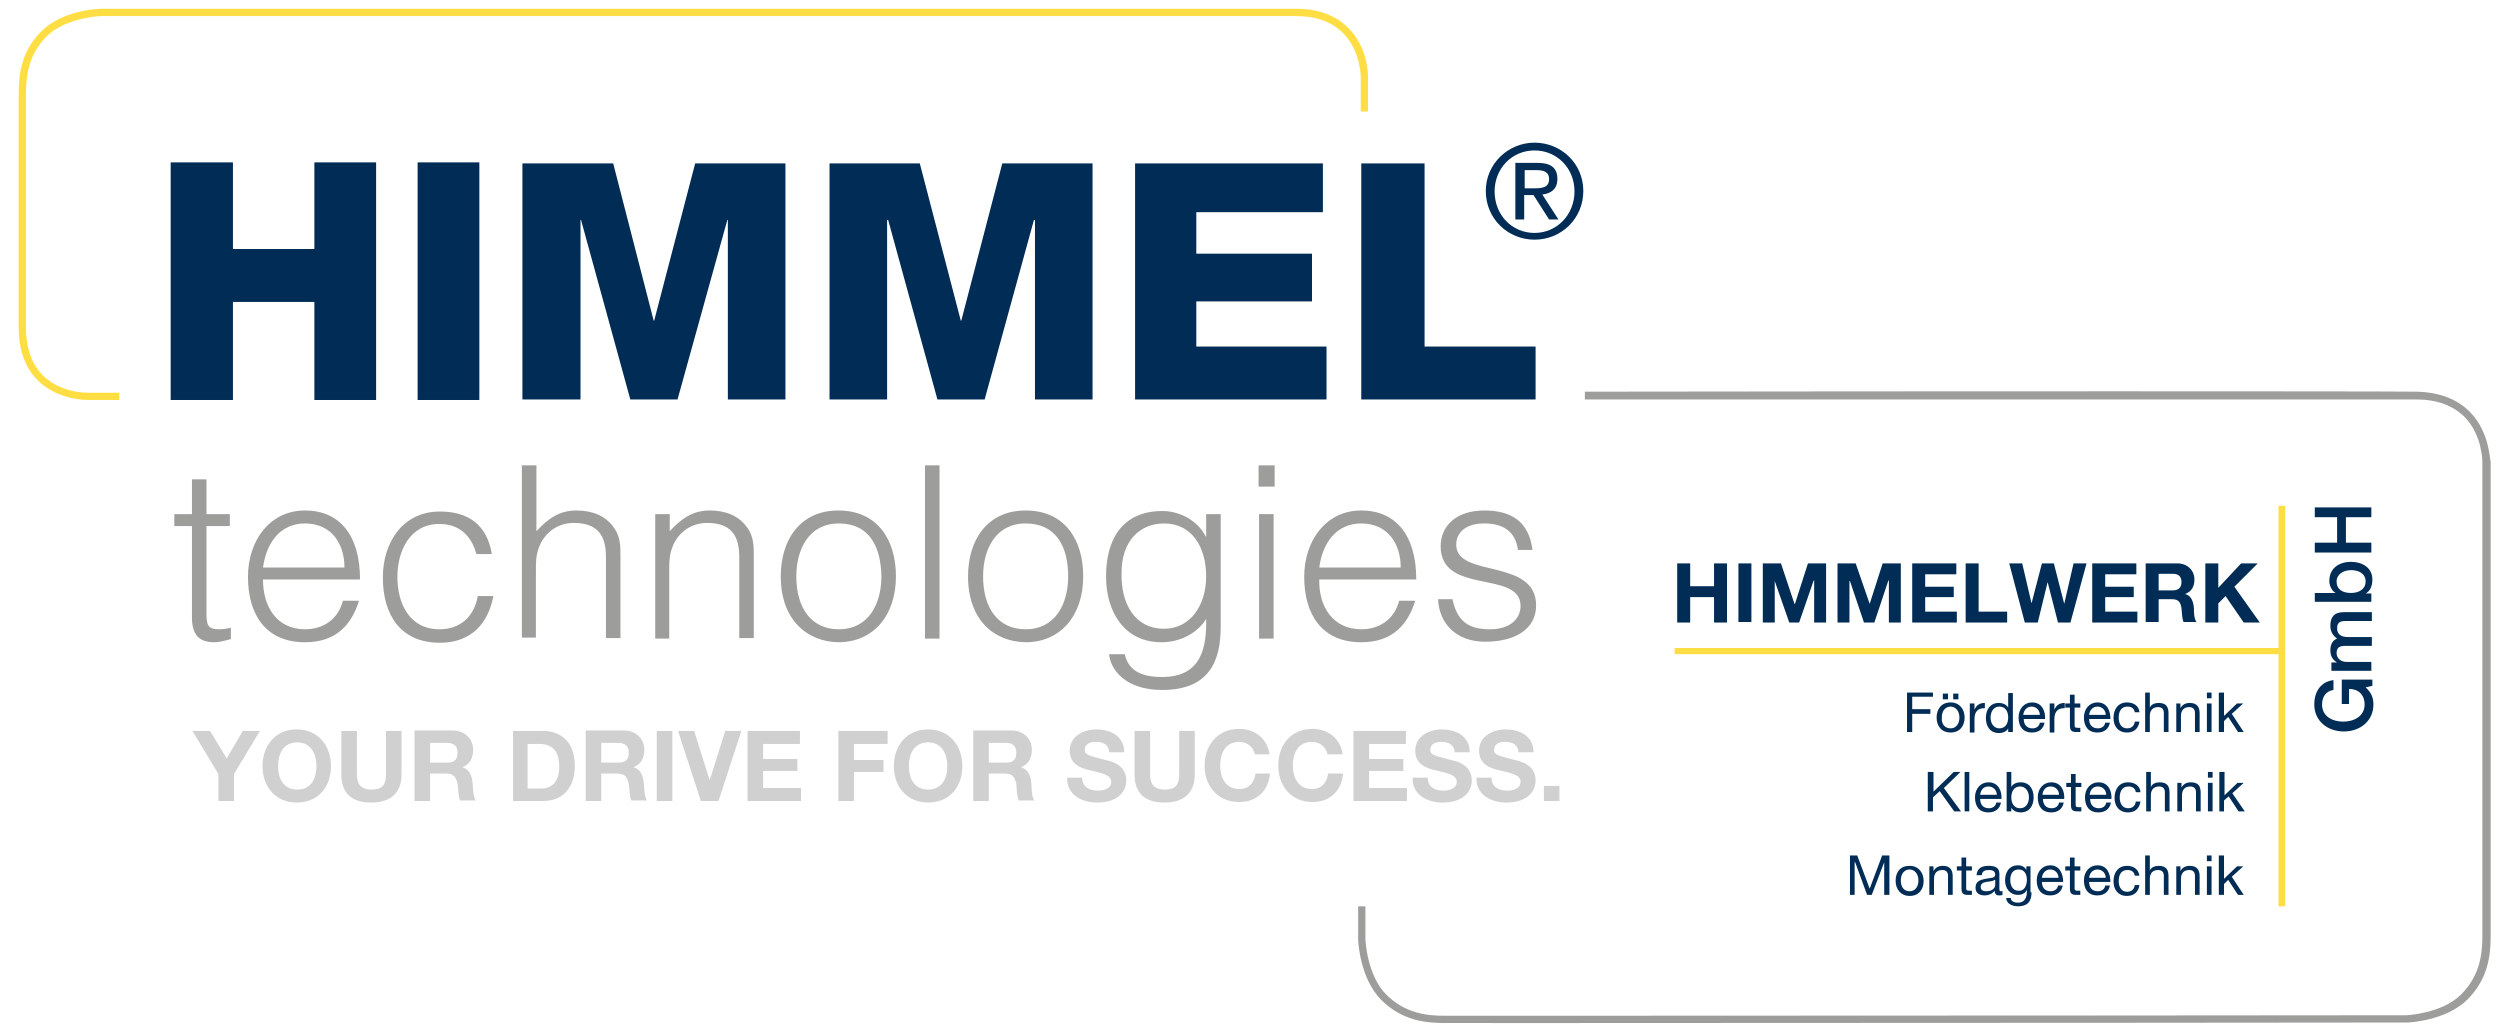 <?xml version="1.0" encoding="utf-8"?>
<!-- Generator: Adobe Illustrator 24.2.1, SVG Export Plug-In . SVG Version: 6.00 Build 0)  -->
<svg version="1.1" id="Ebene_1" xmlns="http://www.w3.org/2000/svg" xmlns:xlink="http://www.w3.org/1999/xlink" x="0px" y="0px"
	 viewBox="0 0 481.9 198.4" style="enable-background:new 0 0 481.9 198.4;" xml:space="preserve">
<style type="text/css">
	.st0{fill:#9D9D9C;}
	.st1{fill:#D0D0D0;}
	.st2{fill:#002C55;}
	.st3{fill:#FFDE44;}
</style>
<path class="st0" d="M44.5,123.2c-0.6,0.1-1.9,0.6-3.2,0.6c-2.7,0-4.3-1.2-4.3-4.8v-17.6h-3.4v-2.3h3.4v-6.7h2.8v6.7h4.5v2.3h-4.5
	v16.5c0,2.4,0.1,3.4,2.4,3.4c0.7,0,1.5-0.1,2.3-0.3V123.2z"/>
<path class="st0" d="M50.7,111.8c0,5.2,2.7,9.5,8.1,9.5c3.6,0,6.4-2,7.3-5.5h3.1c-1.4,4.5-4.3,8-10.4,8c-7.7,0-11-5.5-11-12.6
	c0-7,4.2-12.8,11-12.8c6.6,0,10.6,4.7,10.6,13.3H50.7z M66.4,109.4c0-4.7-2.6-8.5-7.6-8.5c-4.9,0-7.5,3.9-8.1,8.5H66.4z"/>
<path class="st0" d="M91.8,106.7c-1-3.6-3.4-5.7-7.1-5.7c-5.7,0-8.1,5.2-8.1,10.2c0,5.1,2.3,10.1,8.1,10.1c4.1,0,6.7-2.5,7.4-6.4h3
	c-1,5.3-4.3,9-10.3,9c-7.7,0-11-5.5-11-12.6c0-6.7,3.8-12.7,11-12.7c5.5,0,9.1,2.6,10,8.2H91.8z"/>
<path class="st0" d="M100.6,123.1V89.7h2.8v12.7c2.2-2.4,4.4-4,7.7-4c2.9,0,5.6,0.9,7.3,3.4c1.2,1.7,1.2,3.5,1.2,5.5v15.7h-2.8
	v-15.7c0-4.3-1.8-6.5-6.2-6.5c-3.4,0-5.8,2.2-6.7,4.7c-0.6,1.5-0.6,2.9-0.6,4.5v12.9H100.6z"/>
<path class="st0" d="M129.1,123.1h-2.8v-24h2.8v3.3c2.2-2.4,4.4-4,7.7-4c2.9,0,5.6,0.9,7.3,3.4c1.2,1.7,1.2,3.5,1.2,5.5v15.7h-2.8
	v-15.7c0-4.3-1.8-6.5-6.2-6.5c-3.4,0-5.8,2.2-6.7,4.7c-0.6,1.5-0.6,2.9-0.6,4.5V123.1z"/>
<path class="st0" d="M150.5,111.1c0-7,3.7-12.7,11.1-12.7c7.5,0,11.1,5.6,11.1,12.7c0,7.6-4.4,12.7-11.1,12.7
	C155.6,123.7,150.5,119.5,150.5,111.1 M161.7,100.9c-5.8,0-8.2,5-8.2,10.2c0,6,2.8,10.2,8.2,10.2c5.8,0,8.2-5,8.2-10.2
	C169.8,105.4,167.6,100.9,161.7,100.9"/>
<rect x="178.3" y="89.7" class="st0" width="2.8" height="33.4"/>
<path class="st0" d="M186.6,111.1c0-7,3.7-12.7,11.1-12.7c7.5,0,11.1,5.6,11.1,12.7c0,7.6-4.4,12.7-11.1,12.7
	C191.6,123.7,186.6,119.5,186.6,111.1 M197.7,100.9c-5.8,0-8.2,5-8.2,10.2c0,6,2.8,10.2,8.2,10.2c5.8,0,8.2-5,8.2-10.2
	C205.9,105.4,203.6,100.9,197.7,100.9"/>
<path class="st0" d="M232.5,99.1h2.8v21.7c0,6.5-2.1,12.2-11.3,12.2c-7.1,0-10-4-10.2-6.9h3c0.8,3.6,3.9,4.4,7.2,4.4
	c7.6,0,8.6-5.7,8.5-11.2c-1.8,2.9-5.2,4.5-8.6,4.5c-7.3,0-10.7-6-10.7-12.7c0-7.1,3.1-12.6,10.9-12.6c3.1,0,6.7,1.7,8.3,4.9h0.1
	V99.1z M224.4,100.9c-4.7,0-8.2,3.4-8.2,9.4c-0.2,6,2.5,10.9,8.2,10.9c5.1,0,8.1-4.6,8.1-10.1C232.5,105.4,229.7,100.9,224.4,100.9"
	/>
<path class="st0" d="M242.7,123.1h2.8v-24h-2.8V123.1z M242.6,93.8h3.1v-4.1h-3.1V93.8z"/>
<path class="st0" d="M254.3,111.8c-0.1,5.2,2.7,9.5,8.1,9.5c3.6,0,6.4-2,7.3-5.5h3.1c-1.4,4.5-4.3,8-10.4,8c-7.7,0-11-5.5-11-12.6
	c0-7,4.2-12.8,11-12.8c6.6,0,10.6,4.7,10.6,13.3H254.3z M270,109.4c0-4.7-2.6-8.5-7.6-8.5c-4.9,0-7.5,3.9-8.1,8.5H270z"/>
<path class="st0" d="M280,115.6c0.9,4.1,3,5.7,7.2,5.7c4,0,5.9-2.1,5.9-4.5c0-7-15.4-2-15.4-11.5c0-4,3.1-6.9,8.4-6.9
	c5.2,0,8.6,2.1,9.3,7.6h-2.8c-0.5-3.7-3-5.1-6.5-5.1c-3.5,0-5.4,1.7-5.4,4.1c0,6.5,15.4,2.5,15.4,11.7c0,4.6-4.1,7-9.8,7
	c-5.7,0-8.9-3.6-9.1-8.2H280z"/>
<path class="st1" d="M42.1,154.4h3v-5.2l5-8.3h-3.3l-3.1,5.3l-3.2-5.3h-3.4l5,8.3V154.4z M53.6,147.7c0-2.4,1-4.6,3.7-4.6
	c2.7,0,3.7,2.3,3.7,4.6c0,2.3-1,4.5-3.7,4.5C54.6,152.2,53.6,150,53.6,147.7 M50.6,147.7c0,3.9,2.5,7,6.6,7c4.2,0,6.6-3.1,6.6-7
	c0-4-2.5-7.1-6.6-7.1C53.1,140.6,50.6,143.7,50.6,147.7 M77.4,140.9h-3v8.4c0,2-0.7,2.9-2.8,2.9c-2.4,0-2.8-1.5-2.8-2.9v-8.4h-3v8.4
	c0,3.7,2.1,5.4,5.8,5.4c3.6,0,5.8-1.8,5.8-5.4V140.9z M82.9,143.2h3.3c1.3,0,2,0.6,2,1.9c0,1.4-0.7,1.9-2,1.9h-3.3V143.2z
	 M79.9,154.4h3v-5.3h3c1.5,0,2,0.6,2.3,2c0.2,1.1,0.1,2.4,0.5,3.2h3c-0.5-0.7-0.5-2.4-0.6-3.2c-0.1-1.4-0.5-2.8-2-3.2v0
	c1.5-0.6,2.1-1.8,2.1-3.4c0-2-1.5-3.7-4-3.7h-7.3V154.4z M101.8,143.4h2.1c2.9,0,3.9,1.7,3.9,4.5c0,3-1.7,4.1-3.4,4.1h-2.7V143.4z
	 M98.9,154.4h5.8c4.1,0,6.1-2.9,6.1-6.8c0-4.5-2.6-6.7-6.1-6.7h-5.8V154.4z M115.9,143.2h3.3c1.3,0,2,0.6,2,1.9c0,1.4-0.7,1.9-2,1.9
	h-3.3V143.2z M112.9,154.4h3v-5.3h3c1.5,0,2,0.6,2.3,2c0.2,1.1,0.1,2.4,0.5,3.2h3c-0.5-0.7-0.5-2.4-0.6-3.2c-0.1-1.4-0.5-2.8-2-3.2
	v0c1.5-0.6,2.1-1.8,2.1-3.4c0-2-1.5-3.7-4-3.7h-7.3V154.4z M126.6,154.4h3v-13.5h-3V154.4z M142.9,140.9h-3.1l-3,9.5h0l-3-9.5h-3.1
	l4.4,13.5h3.4L142.9,140.9z M144.1,154.4h10.3v-2.5h-7.3v-3.3h6.6v-2.3h-6.6v-2.9h7.1v-2.5h-10.1V154.4z M161.6,154.4h3v-5.6h5.7
	v-2.3h-5.7v-3.1h6.5v-2.5h-9.5V154.4z M175.2,147.7c0-2.4,1-4.6,3.7-4.6c2.7,0,3.7,2.3,3.7,4.6c0,2.3-1,4.5-3.7,4.5
	C176.2,152.2,175.2,150,175.2,147.7 M172.3,147.7c0,3.9,2.5,7,6.6,7c4.2,0,6.6-3.1,6.6-7c0-4-2.5-7.1-6.6-7.1
	C174.8,140.6,172.3,143.7,172.3,147.7 M190.6,143.2h3.3c1.3,0,2,0.6,2,1.9c0,1.4-0.7,1.9-2,1.9h-3.3V143.2z M187.6,154.4h3v-5.3h3
	c1.5,0,2,0.6,2.3,2c0.1,1.1,0.1,2.4,0.5,3.2h3c-0.6-0.7-0.5-2.4-0.6-3.2c-0.1-1.4-0.5-2.8-2-3.2v0c1.5-0.6,2.1-1.8,2.1-3.4
	c0-2-1.5-3.7-4-3.7h-7.3V154.4z M205.7,149.9c-0.1,3.3,2.8,4.8,5.8,4.8c3.7,0,5.6-1.9,5.6-4.3c0-3-3-3.7-4-3.9c-3.4-0.9-4-1-4-2
	c0-1.1,1.1-1.5,2-1.5c1.4,0,2.6,0.4,2.7,2h2.9c0-3.1-2.6-4.4-5.4-4.4c-2.4,0-5.1,1.3-5.1,4.1c0,2.5,2,3.4,4,3.8c2,0.5,4,0.8,4,2.2
	c0,1.4-1.6,1.7-2.6,1.7c-1.6,0-3-0.7-3-2.5H205.7z M230.3,140.9h-3v8.4c0,2-0.7,2.9-2.8,2.9c-2.4,0-2.8-1.5-2.8-2.9v-8.4h-3v8.4
	c0,3.7,2.1,5.4,5.8,5.4c3.6,0,5.8-1.8,5.8-5.4V140.9z M244.7,145.4c-0.4-3.1-2.9-4.9-5.8-4.9c-4.2,0-6.7,3.1-6.7,7.1
	c0,3.9,2.5,7,6.7,7c3.3,0,5.6-2.1,5.9-5.5H242c-0.2,1.8-1.3,3-3.1,3c-2.7,0-3.7-2.3-3.7-4.5c0-2.4,1-4.6,3.7-4.6c1.5,0,2.7,1,3,2.4
	H244.7z M258.8,145.4c-0.4-3.1-2.9-4.9-5.8-4.9c-4.2,0-6.6,3.1-6.6,7.1c0,3.9,2.5,7,6.6,7c3.3,0,5.6-2.1,5.9-5.5H256
	c-0.2,1.8-1.3,3-3.1,3c-2.7,0-3.7-2.3-3.7-4.5c0-2.4,1-4.6,3.7-4.6c1.5,0,2.7,1,3,2.4H258.8z M260.9,154.4h10.3v-2.5h-7.3v-3.3h6.6
	v-2.3h-6.6v-2.9h7.1v-2.5h-10.1V154.4z M272.3,149.9c-0.1,3.3,2.8,4.8,5.8,4.8c3.7,0,5.6-1.9,5.6-4.3c0-3-3-3.7-4-3.9
	c-3.4-0.9-4-1-4-2c0-1.1,1.1-1.5,2-1.5c1.4,0,2.6,0.4,2.7,2h2.9c0-3.1-2.6-4.4-5.4-4.4c-2.4,0-5.1,1.3-5.1,4.1c0,2.5,2,3.4,4,3.8
	c2,0.5,4,0.8,4,2.2c0,1.4-1.6,1.7-2.6,1.7c-1.6,0-3-0.7-3-2.5H272.3z M284.6,149.9c-0.1,3.3,2.8,4.8,5.8,4.8c3.7,0,5.6-1.9,5.6-4.3
	c0-3-3-3.7-4-3.9c-3.4-0.9-4-1-4-2c0-1.1,1.1-1.5,2-1.5c1.4,0,2.6,0.4,2.7,2h2.9c0-3.1-2.6-4.4-5.4-4.4c-2.4,0-5.1,1.3-5.1,4.1
	c0,2.5,2,3.4,4,3.8c2,0.5,4,0.8,4,2.2c0,1.4-1.6,1.7-2.6,1.7c-1.6,0-3-0.7-3-2.5H284.6z M297.6,154.4h3v-2.9h-3V154.4z"/>
<polygon class="st2" points="367.6,133.5 372.6,133.5 372.6,134.3 368.6,134.3 368.6,136.7 372.1,136.7 372.1,137.6 368.6,137.6 
	368.6,141.1 367.6,141.1 "/>
<path class="st2" d="M376,135.4c1.7,0,2.7,1.3,2.7,2.9c0,1.6-0.9,2.9-2.7,2.9s-2.7-1.3-2.7-2.9C373.3,136.7,374.2,135.4,376,135.4
	 M376,140.4c0.9,0,1.7-0.7,1.7-2.1c0-1.3-0.8-2.1-1.7-2.1c-0.9,0-1.7,0.7-1.7,2.1C374.2,139.7,375,140.4,376,140.4 M374.5,133.7h1
	v1.1h-1V133.7z M376.5,133.7h1v1.1h-1V133.7z"/>
<path class="st2" d="M379.7,135.6h0.9v1.2h0c0.4-0.9,1-1.3,2-1.3v1c-1.5,0-2,0.8-2,2.2v2.5h-0.9V135.6z"/>
<path class="st2" d="M388,141.1h-0.9v-0.7h0c-0.3,0.6-1,0.9-1.8,0.9c-1.7,0-2.5-1.3-2.5-2.9c0-1.6,0.8-2.9,2.5-2.9
	c0.6,0,1.4,0.2,1.8,0.9h0v-2.8h0.9V141.1z M385.4,140.4c1.2,0,1.7-1,1.7-2.1c0-1.1-0.5-2.1-1.7-2.1c-1.2,0-1.7,1.1-1.7,2.1
	C383.7,139.4,384.3,140.4,385.4,140.4"/>
<path class="st2" d="M394.1,139.3c-0.2,1.2-1.1,1.9-2.4,1.9c-1.8,0-2.6-1.2-2.6-2.9c0-1.7,1.1-2.9,2.6-2.9c2,0,2.6,1.8,2.5,3.2h-4.1
	c0,1,0.5,1.8,1.7,1.8c0.7,0,1.3-0.4,1.4-1.1H394.1z M393.2,137.8c0-0.9-0.7-1.6-1.6-1.6c-0.9,0-1.5,0.7-1.6,1.6H393.2z"/>
<path class="st2" d="M395.1,135.6h0.9v1.2h0c0.4-0.9,1-1.3,2-1.3v1c-1.5,0-2,0.8-2,2.2v2.5h-0.9V135.6z"/>
<path class="st2" d="M399.9,135.6h1.1v0.8h-1.1v3.4c0,0.4,0.1,0.5,0.7,0.5h0.4v0.8h-0.7c-0.9,0-1.3-0.2-1.3-1.2v-3.5h-0.9v-0.8h0.9
	v-1.7h0.9V135.6z"/>
<path class="st2" d="M406.7,139.3c-0.2,1.2-1.1,1.9-2.4,1.9c-1.8,0-2.6-1.2-2.6-2.9c0-1.7,1.1-2.9,2.6-2.9c2,0,2.5,1.8,2.5,3.2h-4.1
	c0,1,0.5,1.8,1.7,1.8c0.7,0,1.3-0.4,1.4-1.1H406.7z M405.9,137.8c0-0.9-0.7-1.6-1.6-1.6c-0.9,0-1.5,0.7-1.6,1.6H405.9z"/>
<path class="st2" d="M411.5,137.3c-0.1-0.7-0.6-1.1-1.4-1.1c-1.3,0-1.7,1-1.7,2.2c0,1,0.5,2,1.6,2c0.9,0,1.4-0.5,1.5-1.3h0.9
	c-0.2,1.3-1,2.1-2.4,2.1c-1.7,0-2.6-1.2-2.6-2.8c0-1.7,0.9-3,2.6-3c1.2,0,2.3,0.6,2.4,1.9H411.5z"/>
<path class="st2" d="M413.5,133.5h0.9v2.9h0c0.3-0.7,1.1-0.9,1.7-0.9c1.5,0,1.9,0.8,1.9,2v3.6h-0.9v-3.7c0-0.7-0.4-1.1-1.1-1.1
	c-1.1,0-1.6,0.7-1.6,1.7v3.1h-0.9V133.5z"/>
<path class="st2" d="M419.4,135.6h0.9v0.9h0c0.4-0.7,1-1,1.8-1c1.4,0,1.9,0.8,1.9,2v3.6h-0.9v-3.7c0-0.7-0.4-1.1-1.1-1.1
	c-1.1,0-1.6,0.7-1.6,1.7v3.1h-0.9V135.6z"/>
<path class="st2" d="M425.4,141.1h0.9v-5.5h-0.9V141.1z M425.4,134.6h0.9v-1.1h-0.9V134.6z"/>
<polygon class="st2" points="427.7,133.5 428.7,133.5 428.7,138 431.2,135.6 432.4,135.6 430.2,137.6 432.5,141.1 431.4,141.1 
	429.5,138.2 428.7,139 428.7,141.1 427.7,141.1 "/>
<polygon class="st2" points="356.6,164.9 358,164.9 360.4,171.3 362.8,164.9 364.2,164.9 364.2,172.5 363.2,172.5 363.2,166.2 
	363.2,166.2 360.8,172.5 359.9,172.5 357.6,166.2 357.5,166.2 357.5,172.5 356.6,172.5 "/>
<path class="st2" d="M368.1,166.9c1.7,0,2.7,1.3,2.7,2.9c0,1.6-0.9,2.9-2.7,2.9c-1.7,0-2.7-1.3-2.7-2.9
	C365.4,168.1,366.3,166.9,368.1,166.9 M368.1,171.8c0.9,0,1.7-0.7,1.7-2.1c0-1.3-0.8-2.1-1.7-2.1c-0.9,0-1.7,0.7-1.7,2.1
	C366.4,171.1,367.1,171.8,368.1,171.8"/>
<path class="st2" d="M371.8,167h0.9v0.9h0c0.4-0.7,1-1,1.8-1c1.4,0,1.9,0.8,1.9,2v3.6h-0.9v-3.7c0-0.7-0.4-1.1-1.1-1.1
	c-1.1,0-1.6,0.7-1.6,1.7v3.1h-0.9V167z"/>
<path class="st2" d="M379,167h1.1v0.8H379v3.4c0,0.4,0.1,0.5,0.7,0.5h0.4v0.8h-0.7c-0.9,0-1.3-0.2-1.3-1.2v-3.5h-0.9V167h0.9v-1.7
	h0.9V167z"/>
<path class="st2" d="M386,172.5c-0.2,0.1-0.4,0.1-0.7,0.1c-0.5,0-0.8-0.3-0.8-0.9c-0.5,0.6-1.2,0.9-1.9,0.9c-1,0-1.8-0.4-1.8-1.5
	c0-1.2,0.9-1.5,1.9-1.7c1-0.2,1.9-0.1,1.9-0.8c0-0.8-0.7-0.9-1.2-0.9c-0.8,0-1.3,0.2-1.4,1H381c0.1-1.4,1.1-1.8,2.3-1.8
	c1,0,2.1,0.2,2.1,1.5v2.8c0,0.4,0,0.6,0.3,0.6c0.1,0,0.2,0,0.3-0.1V172.5z M384.5,169.6c-0.4,0.3-1,0.3-1.6,0.4
	c-0.6,0.1-1.1,0.3-1.1,1c0,0.6,0.5,0.8,1.1,0.8c1.2,0,1.7-0.7,1.7-1.2V169.6z"/>
<path class="st2" d="M391.6,172c0,1.8-0.8,2.7-2.6,2.7c-1,0-2.2-0.4-2.3-1.6h0.9c0,0.7,0.8,0.9,1.4,0.9c1.2,0,1.7-0.9,1.7-2.1v-0.4
	h0c-0.3,0.7-1,1-1.7,1c-1.6,0-2.5-1.3-2.5-2.8c0-1.3,0.6-2.9,2.5-2.9c0.7,0,1.3,0.3,1.6,0.9h0h0V167h0.8V172z M390.7,169.6
	c0-1-0.4-2-1.6-2c-1.2,0-1.6,1-1.6,2c0,1,0.4,2.1,1.6,2.1C390.2,171.8,390.7,170.7,390.7,169.6"/>
<path class="st2" d="M397.6,170.7c-0.2,1.2-1.1,1.9-2.4,1.9c-1.8,0-2.6-1.2-2.6-2.9c0-1.7,1.1-2.9,2.6-2.9c1.9,0,2.5,1.8,2.5,3.2
	h-4.1c0,1,0.5,1.8,1.7,1.8c0.7,0,1.3-0.4,1.4-1.1H397.6z M396.8,169.2c0-0.9-0.7-1.6-1.6-1.6c-0.9,0-1.5,0.7-1.6,1.6H396.8z"/>
<path class="st2" d="M399.9,167h1.1v0.8h-1.1v3.4c0,0.4,0.1,0.5,0.7,0.5h0.4v0.8h-0.7c-0.9,0-1.3-0.2-1.3-1.2v-3.5h-0.9V167h0.9
	v-1.7h0.9V167z"/>
<path class="st2" d="M406.7,170.7c-0.2,1.2-1.1,1.9-2.4,1.9c-1.8,0-2.6-1.2-2.6-2.9c0-1.7,1.1-2.9,2.6-2.9c2,0,2.5,1.8,2.5,3.2h-4.1
	c0,1,0.5,1.8,1.7,1.8c0.7,0,1.3-0.4,1.4-1.1H406.7z M405.9,169.2c0-0.9-0.7-1.6-1.6-1.6c-0.9,0-1.5,0.7-1.6,1.6H405.9z"/>
<path class="st2" d="M411.5,168.8c-0.1-0.7-0.6-1.1-1.4-1.1c-1.3,0-1.7,1-1.7,2.2c0,1,0.5,2,1.6,2c0.9,0,1.4-0.5,1.5-1.3h0.9
	c-0.2,1.3-1,2.1-2.4,2.1c-1.7,0-2.6-1.2-2.6-2.8c0-1.7,0.9-3,2.6-3c1.2,0,2.2,0.6,2.4,1.9H411.5z"/>
<path class="st2" d="M413.5,164.9h0.9v2.9h0c0.3-0.7,1.1-0.9,1.7-0.9c1.5,0,1.9,0.8,1.9,2v3.6h-0.9v-3.7c0-0.7-0.4-1.1-1.1-1.1
	c-1.1,0-1.6,0.7-1.6,1.7v3.1h-0.9V164.9z"/>
<path class="st2" d="M419.4,167h0.9v0.9h0c0.4-0.7,1-1,1.8-1c1.4,0,1.9,0.8,1.9,2v3.6h-0.9v-3.7c0-0.7-0.4-1.1-1.1-1.1
	c-1.1,0-1.6,0.7-1.6,1.7v3.1h-0.9V167z"/>
<path class="st2" d="M425.4,172.5h0.9V167h-0.9V172.5z M425.4,166h0.9v-1.1h-0.9V166z"/>
<polygon class="st2" points="427.7,164.9 428.7,164.9 428.7,169.4 431.2,167 432.4,167 430.2,169 432.5,172.5 431.4,172.5 
	429.5,169.6 428.7,170.4 428.7,172.5 427.7,172.5 "/>
<polygon class="st2" points="32.9,31.3 44.9,31.3 44.9,48 60.6,48 60.6,31.3 72.5,31.3 72.5,77.1 60.6,77.1 60.6,58.2 44.9,58.2 
	44.9,77.1 32.9,77.1 "/>
<rect x="80.5" y="31.3" class="st2" width="11.9" height="45.8"/>
<polygon class="st2" points="100.7,31.5 118.2,31.5 126,61.8 126.1,61.8 134,31.5 151.4,31.5 151.4,77 140.3,77 140.3,42.4 
	140.2,42.4 130.6,77 121.5,77 112,42.4 111.9,42.4 111.9,77 100.7,77 "/>
<polygon class="st2" points="159.9,31.5 177.3,31.5 185.2,61.8 185.3,61.8 193.2,31.5 210.6,31.5 210.6,77 199.5,77 199.5,42.4 
	199.3,42.4 189.8,77 180.7,77 171.2,42.4 171,42.4 171,77 159.9,77 "/>
<polygon class="st2" points="218.8,31.5 255,31.5 255,40.9 230.6,40.9 230.6,48.9 252.9,48.9 252.9,58.1 230.6,58.1 230.6,66.8 
	255.7,66.8 255.7,77 218.8,77 "/>
<polyline class="st2" points="262.4,77 262.4,31.5 274.6,31.5 274.6,66.8 296,66.8 296,77 "/>
<path class="st2" d="M295.8,27.5c5.1,0,9.4,4,9.4,9.3c0,5.4-4.3,9.4-9.4,9.4c-5.1,0-9.4-4-9.4-9.4C286.4,31.6,290.7,27.5,295.8,27.5
	 M295.8,44.9c4.3,0,7.7-3.5,7.7-8c0-4.5-3.4-7.9-7.7-7.9c-4.4,0-7.7,3.5-7.7,7.9C288.1,41.4,291.4,44.9,295.8,44.9 M292.2,31.4h4.2
	c2.6,0,3.8,1,3.8,3.1c0,2-1.3,2.8-2.9,3l3.1,4.8h-1.8l-3-4.7h-1.8v4.7h-1.7V31.4z M293.9,36.3h1.8c1.5,0,2.9-0.1,2.9-1.8
	c0-1.5-1.3-1.7-2.4-1.7h-2.3V36.3z"/>
<path class="st0" d="M476.1,79.4c-2.5-2.5-5.9-3.8-10.3-3.9c-8.2-0.1-92-0.1-160.3,0V77c68.3,0,152.1,0,160.3,0c4,0,7.1,1.2,9.3,3.4
	c3.4,3.5,3.4,8.5,3.4,8.6v65.9v4.3v21.2c0,3.6-0.5,7.7-4.1,11.3c-3.7,3.7-10.5,4-10.6,4c0,0-104.1,0.1-173.9,0.1h-11.4
	c-3.6,0-7.7-0.5-11.3-4.1c-3.7-3.7-4-10.5-4-10.6l0-6.4l-1.4,0l0,6.4c0,0.3,0.3,7.4,4.4,11.6c4,4,8.5,4.5,12.3,4.5H290h6.5h3.3h4.3
	c68.9,0,159.8-0.1,159.9-0.1c0.3,0,7.4-0.3,11.6-4.4c4-4,4.5-8.5,4.5-12.3v-21.2v-4.3V89C479.9,88.8,480,83.4,476.1,79.4"/>
<polygon class="st3" points="440.5,124.9 440.5,97.5 439.2,97.5 439.2,124.9 322.8,124.9 322.8,126.1 439.2,126.1 439.2,174.7 
	440.5,174.7 440.5,126.1 "/>
<path class="st3" d="M23,75.7h-6.2c-1.2,0-11.7-0.3-11.8-12.4c0-1.3,0-4.3,0-8.8l0-36.3C5,14.6,5.5,10.5,9,7
	c3.6-3.6,10.3-3.9,10.4-3.9c0,0,96.5,0,164.8,0c39.7,0,61.8,0,65.7,0c3.9,0,7,1.2,9.1,3.4c3.3,3.4,3.3,8.4,3.3,8.4v6.6h1.4v-6.6
	c0-0.2,0.1-5.6-3.7-9.4c-2.4-2.5-5.8-3.8-10.1-3.8c-3.9,0-26.1,0-65.7,0c-68.3,0-164.8,0-164.9,0C19.1,1.7,12.1,1.9,8,6
	c-3.9,3.9-4.4,8.3-4.4,12.1v36.3l0,0.8c0,4.1,0,6.9,0,8.1c0.1,13.7,12.6,13.8,13.2,13.8h0l6.2,0V75.7z"/>
<polygon class="st2" points="323.3,108.6 325.8,108.6 325.8,113 330.4,113 330.4,108.6 332.9,108.6 332.9,120 330.4,120 
	330.4,115.1 325.8,115.1 325.8,120 323.3,120 "/>
<rect x="335.1" y="108.6" class="st2" width="2.5" height="11.3"/>
<polygon class="st2" points="339.8,108.6 343.3,108.6 345.9,116.4 346,116.4 348.5,108.6 352,108.6 352,120 349.7,120 349.7,111.9 
	349.6,111.9 346.8,120 344.9,120 342.1,112 342.1,112 342.1,120 339.8,120 "/>
<polygon class="st2" points="354.2,108.6 357.7,108.6 360.4,116.4 360.4,116.4 362.9,108.6 366.4,108.6 366.4,120 364.1,120 
	364.1,111.9 364,111.9 361.3,120 359.3,120 356.6,112 356.5,112 356.5,120 354.2,120 "/>
<polygon class="st2" points="368.6,108.6 377.1,108.6 377.1,110.7 371.1,110.7 371.1,113.1 376.6,113.1 376.6,115.1 371.1,115.1 
	371.1,117.9 377.2,117.9 377.2,120 368.6,120 "/>
<polygon class="st2" points="378.9,108.6 381.4,108.6 381.4,117.9 386.9,117.9 386.9,120 378.9,120 "/>
<polygon class="st2" points="399.1,120 396.7,120 394.7,112.2 394.7,112.2 392.8,120 390.3,120 387.3,108.6 389.8,108.6 
	391.6,116.3 391.6,116.3 393.6,108.6 395.9,108.6 397.9,116.4 397.9,116.4 399.7,108.6 402.2,108.6 "/>
<polygon class="st2" points="403.3,108.6 411.8,108.6 411.8,110.7 405.8,110.7 405.8,113.1 411.3,113.1 411.3,115.1 405.8,115.1 
	405.8,117.9 412,117.9 412,120 403.3,120 "/>
<path class="st2" d="M416.1,113.8h2.7c1.1,0,1.7-0.5,1.7-1.6c0-1.1-0.6-1.6-1.7-1.6h-2.7V113.8z M413.6,108.6h6.1
	c2,0,3.3,1.4,3.3,3.1c0,1.3-0.5,2.3-1.8,2.8v0c1.2,0.3,1.6,1.5,1.7,2.7c0,0.7,0,2.1,0.5,2.7h-2.5c-0.3-0.7-0.3-1.8-0.4-2.7
	c-0.2-1.2-0.6-1.7-1.9-1.7h-2.5v4.4h-2.5V108.6z"/>
<polygon class="st2" points="425.1,108.6 427.6,108.6 427.6,113.3 432,108.6 435.2,108.6 430.7,113.1 435.6,120 432.5,120 
	429,114.9 427.6,116.3 427.6,120 425.1,120 "/>
<g>
	<path class="st2" d="M371.7,148.8h1v3.8l3.9-3.8h1.3l-3.2,3.1l3.3,4.5h-1.3l-2.8-3.9l-1.3,1.2v2.7h-1V148.8z"/>
	<path class="st2" d="M378.7,148.8h0.9v7.6h-0.9V148.8z"/>
	<path class="st2" d="M385.7,154.7c-0.2,1.2-1.1,1.9-2.4,1.9c-1.8,0-2.6-1.2-2.6-2.9c0-1.7,1.1-2.9,2.6-2.9c2,0,2.6,1.8,2.5,3.2
		h-4.1c0,1,0.5,1.8,1.7,1.8c0.7,0,1.3-0.4,1.4-1.1H385.7z M384.9,153.2c0-0.9-0.7-1.6-1.6-1.6c-1,0-1.5,0.7-1.6,1.6H384.9z"/>
	<path class="st2" d="M386.8,148.8h0.9v2.9h0c0.3-0.6,1-0.9,1.8-0.9c1.7,0,2.5,1.3,2.5,2.9c0,1.6-0.8,2.9-2.5,2.9
		c-0.6,0-1.4-0.2-1.8-0.9h0v0.7h-0.9V148.8z M389.4,151.6c-1.2,0-1.7,1-1.7,2.1c0,1.1,0.5,2.1,1.7,2.1c1.2,0,1.7-1.1,1.7-2.1
		C391.1,152.6,390.5,151.6,389.4,151.6z"/>
	<path class="st2" d="M397.8,154.7c-0.2,1.2-1.1,1.9-2.4,1.9c-1.8,0-2.6-1.2-2.6-2.9c0-1.7,1.1-2.9,2.6-2.9c2,0,2.6,1.8,2.5,3.2
		h-4.1c0,1,0.5,1.8,1.7,1.8c0.7,0,1.3-0.4,1.4-1.1H397.8z M396.9,153.2c0-0.9-0.7-1.6-1.6-1.6c-1,0-1.5,0.7-1.6,1.6H396.9z"/>
	<path class="st2" d="M400.1,150.9h1.1v0.8h-1.1v3.4c0,0.4,0.1,0.5,0.7,0.5h0.4v0.8h-0.7c-0.9,0-1.3-0.2-1.3-1.2v-3.5h-0.9v-0.8h0.9
		v-1.7h0.9V150.9z"/>
	<path class="st2" d="M406.9,154.7c-0.2,1.2-1.1,1.9-2.4,1.9c-1.8,0-2.6-1.2-2.6-2.9c0-1.7,1.1-2.9,2.6-2.9c2,0,2.6,1.8,2.5,3.2
		h-4.1c0,1,0.5,1.8,1.7,1.8c0.7,0,1.3-0.4,1.4-1.1H406.9z M406,153.2c0-0.9-0.7-1.6-1.6-1.6c-1,0-1.5,0.7-1.6,1.6H406z"/>
	<path class="st2" d="M411.7,152.7c-0.1-0.7-0.6-1.1-1.4-1.1c-1.3,0-1.7,1-1.7,2.2c0,1,0.5,2,1.6,2c0.9,0,1.4-0.5,1.5-1.3h0.9
		c-0.2,1.3-1,2.1-2.4,2.1c-1.7,0-2.6-1.2-2.6-2.8c0-1.7,0.9-3,2.6-3c1.2,0,2.3,0.6,2.4,1.9H411.7z"/>
	<path class="st2" d="M413.7,148.8h0.9v2.9h0c0.3-0.7,1.1-0.9,1.7-0.9c1.5,0,1.9,0.8,1.9,2v3.6h-0.9v-3.7c0-0.7-0.4-1.1-1.1-1.1
		c-1.1,0-1.6,0.7-1.6,1.7v3.1h-0.9V148.8z"/>
	<path class="st2" d="M419.6,150.9h0.9v0.9h0c0.4-0.7,1-1,1.8-1c1.5,0,1.9,0.8,1.9,2v3.6h-0.9v-3.7c0-0.7-0.4-1.1-1.1-1.1
		c-1.1,0-1.6,0.7-1.6,1.7v3.1h-0.9V150.9z"/>
	<path class="st2" d="M426.5,149.9h-0.9v-1.1h0.9V149.9z M425.6,150.9h0.9v5.5h-0.9V150.9z"/>
	<path class="st2" d="M427.9,148.8h0.9v4.5l2.5-2.4h1.2l-2.2,2l2.4,3.5h-1.2l-1.9-2.9l-0.9,0.8v2.1h-0.9V148.8z"/>
</g>
<path class="st2" d="M457.1,106.5v-1.9h-4.9v-4.9h4.9v-1.9h-10.9v1.9h4.3v4.9h-4.3v1.9H457.1z M453.2,109.9c1.4,0,2.8,0.6,2.8,2.2
	c0,1.4-1.2,2.2-2.8,2.2c-1.7,0-2.8-0.7-2.8-2.2C450.4,110.7,451.7,109.9,453.2,109.9 M457.1,116v-1.6H456v0c1-0.5,1.3-1.7,1.3-2.7
	c0-2.3-2-3.4-4.1-3.4c-2.3,0-4.2,1.2-4.2,3.7c0,0.9,0.5,1.9,1.2,2.3v0h-4v1.7H457.1z M457.1,129.3v-1.7h-4.7c-1.3,0-2-0.8-2-1.7
	c0-1.1,0.6-1.4,1.7-1.4h5.1v-1.7h-4.6c-1.3,0-2.1-0.5-2.1-1.7c0-1.4,0.9-1.4,2.1-1.4h4.6v-1.7h-5.4c-1.9,0-2.6,1-2.6,2.6
	c0,1.2,0.5,1.9,1.3,2.5c-0.9,0.3-1.3,1.2-1.3,2.2c0,1.3,0.5,1.9,1.3,2.4l0,0h-1.1v1.6H457.1z M451.4,131.1v4.6h1.4v-2.9
	c1.8,0,3,1.1,3,3c0,2.3-2.1,3.3-4.1,3.3c-2.1,0-4.1-1-4.1-3.3c0-1.4,0.7-2.6,2.2-2.8v-1.9c-2.5,0.3-3.7,2.3-3.7,4.7
	c0,3.2,2.6,5.2,5.7,5.2c3.1,0,5.7-2,5.7-5.2c0-1.3-0.4-2.3-1.5-3.3l1.3-0.3v-1.2H451.4z"/>
</svg>
